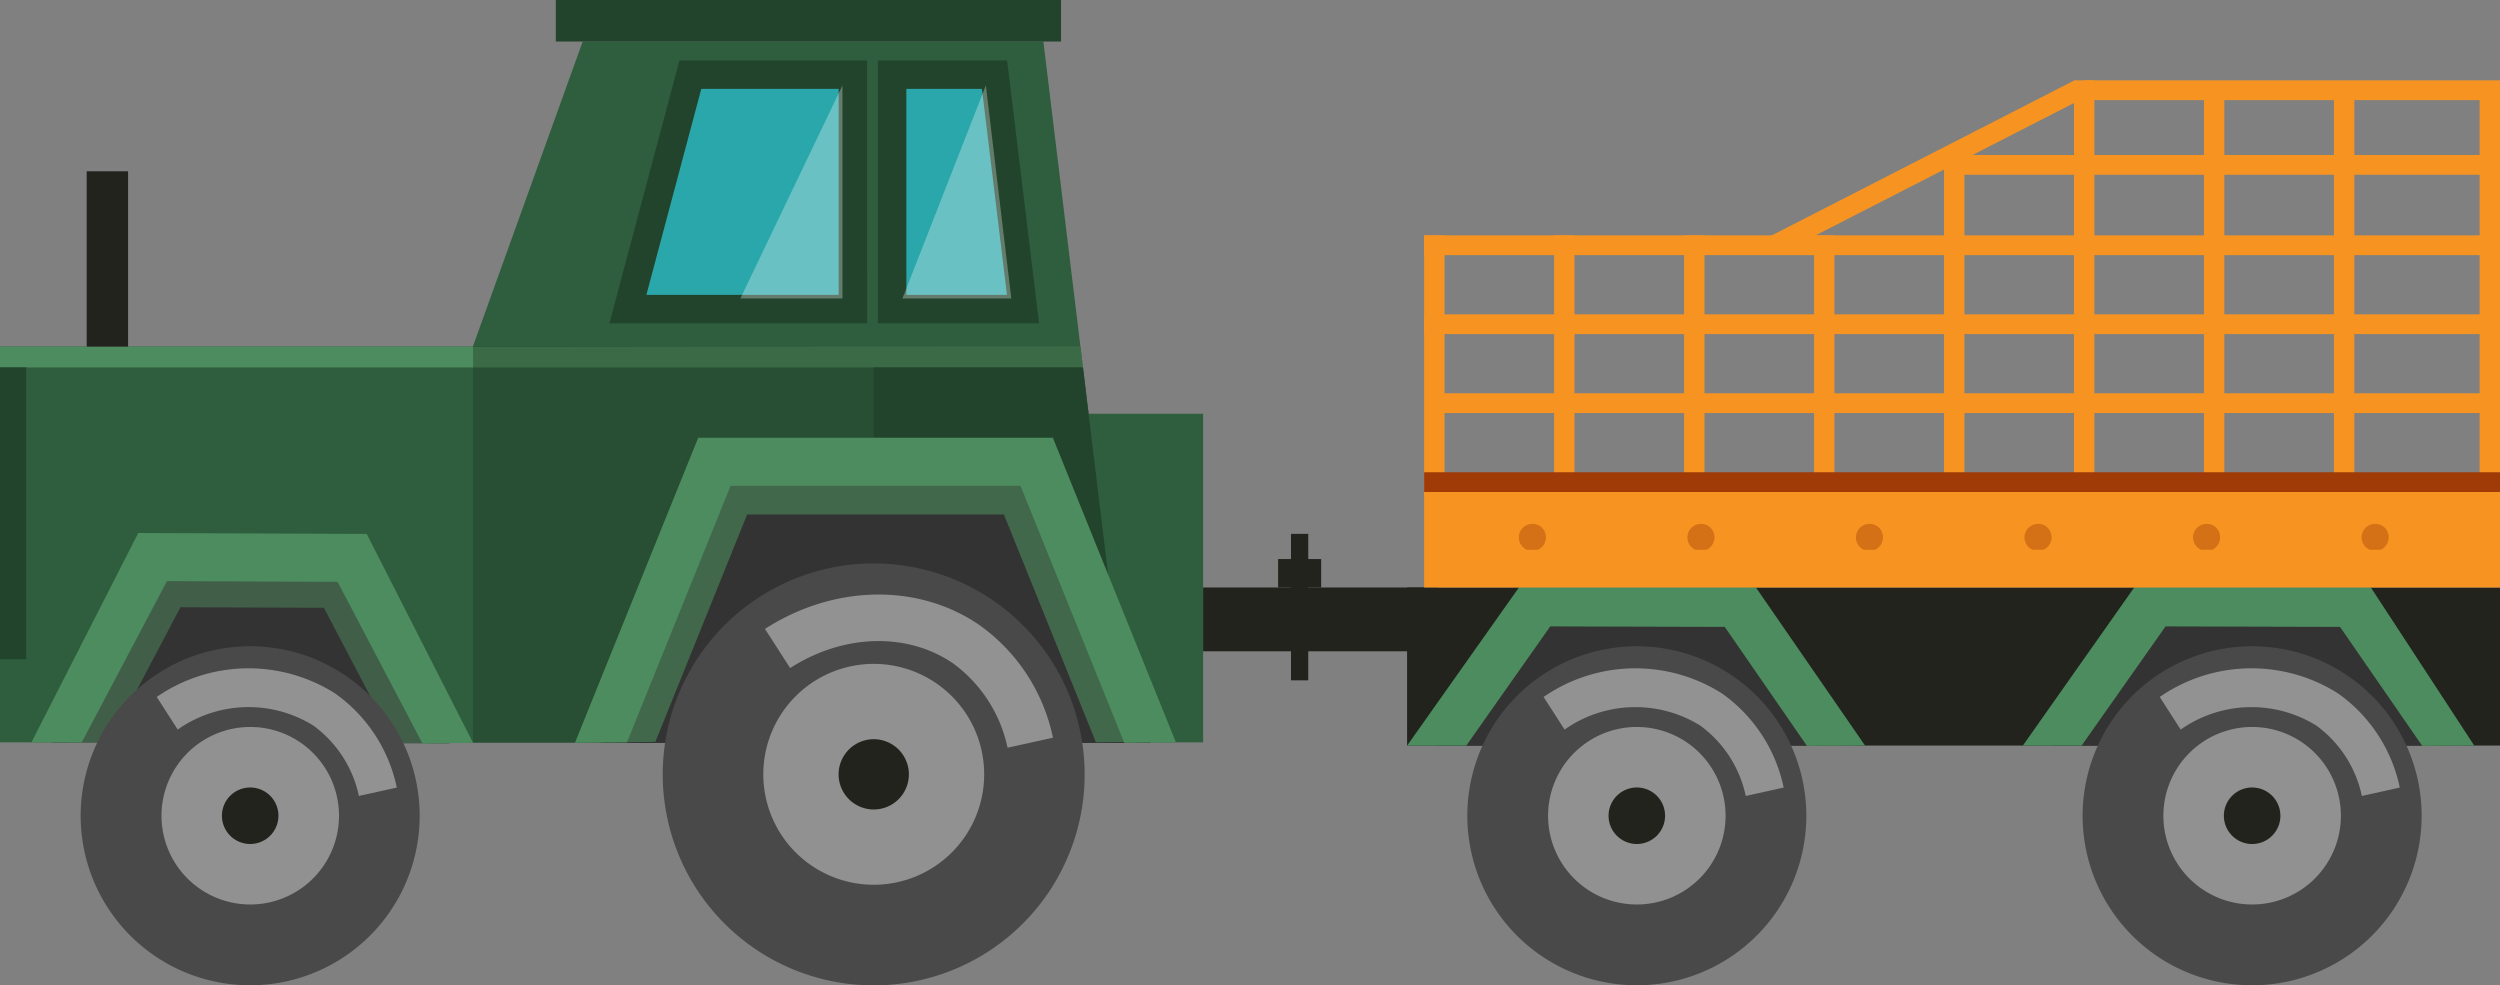 <svg xmlns="http://www.w3.org/2000/svg" xmlns:xlink="http://www.w3.org/1999/xlink" width="182.499" height="71.922" viewBox="0 0 182.499 71.922"><rect x="0" y="0" width="182.499" height="71.922" fill="#808080" stroke="none"/><defs><clipPath id="a"><rect width="182.499" height="71.922" fill="none"/></clipPath><clipPath id="b"><rect width="182.5" height="71.922" fill="none"/></clipPath><clipPath id="c"><rect width="7.452" height="15.549" fill="none"/></clipPath><clipPath id="f"><rect width="27.061" height="12.903" fill="none"/></clipPath><clipPath id="i"><rect width="7.948" height="15.549" fill="none"/></clipPath><clipPath id="k"><rect width="47.542" height="28.978" fill="none"/></clipPath><clipPath id="l"><rect width="38.866" height="19.733" fill="none"/></clipPath><clipPath id="m"><rect width="1.974" height="1.886" fill="none"/></clipPath><clipPath id="p"><rect width="1.975" height="1.886" fill="none"/></clipPath><clipPath id="s"><rect width="17.521" height="9.318" fill="none"/></clipPath><clipPath id="t"><rect width="17.521" height="9.319" fill="none"/></clipPath><clipPath id="u"><rect width="17.52" height="9.318" fill="none"/></clipPath><clipPath id="v"><rect width="21.025" height="11.181" fill="none"/></clipPath></defs><g clip-path="url(#a)"><rect width="8.362" height="23.989" transform="translate(79.466 30.204)" fill="#2f5e3e"/><rect width="79.783" height="11.537" transform="translate(102.717 42.888)" fill="#22231d"/><path d="M70.827,52.74H12.56L30.979,1.579H64.61Z" transform="translate(11.556 1.453)" fill="#2f5e3e"/><path d="M0,13.178V42.068H48.6V13.178Z" transform="translate(0 12.124)" fill="#2f5e3e"/><path d="M0,13.178V14.7H79.057l-.184-1.521Z" transform="translate(0 12.124)" fill="#4c8c5e"/><rect width="3.022" height="12.799" transform="translate(6.328 12.503)" fill="#22231d"/><rect width="1.488" height="18.979" transform="translate(103.963 17.182)" fill="#f79421"/><rect width="77.792" height="1.442" transform="translate(103.963 17.182)" fill="#f79421"/><rect width="77.792" height="1.442" transform="translate(103.963 22.946)" fill="#f79421"/><rect width="40.585" height="1.442" transform="translate(141.914 11.315)" fill="#f79421"/><rect width="30.354" height="1.442" transform="translate(152.144 5.866)" fill="#f79421"/><path d="M68,15.718l-.712-1.269L89.531,3.056l.712,1.271Z" transform="translate(61.902 2.811)" fill="#f79421"/><rect width="77.375" height="1.442" transform="translate(104.514 28.71)" fill="#f79421"/><rect width="1.488" height="18.979" transform="translate(113.45 17.182)" fill="#f79421"/><rect width="1.488" height="18.979" transform="translate(122.939 17.182)" fill="#f79421"/><rect width="1.486" height="18.979" transform="translate(132.426 17.182)" fill="#f79421"/><rect width="1.488" height="24.759" transform="translate(141.914 11.403)" fill="#f79421"/><rect width="1.486" height="30.296" transform="translate(151.401 5.866)" fill="#f79421"/><rect width="1.488" height="29.576" transform="translate(160.888 6.586)" fill="#f79421"/><rect width="1.488" height="29.273" transform="translate(170.377 6.889)" fill="#f79421"/><rect width="1.488" height="29.576" transform="translate(181.012 6.586)" fill="#f79421"/><path d="M40.3,19.951H23.872l4.56-17.113H40.3Z" transform="translate(21.963 2.611)" fill="#29a7aa"/><path d="M41.985,21.488H23.169L28.282,2.3h13.7ZM25.87,19.41H39.908V4.374H29.878Z" transform="translate(21.316 2.113)" fill="#22442c"/><g transform="translate(0)"><g clip-path="url(#b)"><g transform="translate(54.049 6.235)" opacity="0.3"><g transform="translate(0)"><g clip-path="url(#c)"><g style="mix-blend-mode:overlay;isolation:isolate"><g clip-path="url(#c)"><path d="M35.6,18.8H28.15L35.6,3.247Z" transform="translate(-28.15 -3.248)" fill="#fff"/></g></g></g></g></g></g></g><rect width="36.882" height="3.032" transform="translate(40.574)" fill="#22442c"/><path d="M31.059,34.836,2,34.719,9.3,21.078l14.567.06Z" transform="translate(1.839 19.392)" fill="#91ad63"/><path d="M1.976,34.707,9.322,21.18l14.567.058L31,34.778Z" transform="translate(1.818 19.486)" fill="#333"/><g transform="translate(0)"><g clip-path="url(#b)"><g transform="translate(4.882 41.377)" opacity="0.6" style="mix-blend-mode:multiply;isolation:isolate"><g clip-path="url(#f)"><g opacity="0.8"><g clip-path="url(#f)"><path d="M26.506,34.453l-5.2-9.909L10.835,24.5,5.628,34.38H2.542L9.076,21.55l14.01.058,6.517,12.8Z" transform="translate(-2.543 -21.55)" fill="#4c8c5e"/></g></g></g></g></g></g><path d="M29.743,35.636l-6.2-11.806L11.09,23.78,4.869,35.55H1.194l7.8-15.285,16.677.067,7.763,15.253Z" transform="translate(1.099 18.644)" fill="#4c8c5e"/><path d="M54.632,33.356,62,22.9l14.567.046,7.19,10.41Z" transform="translate(50.263 21.068)" fill="#333"/><path d="M82.685,34.222l-6-8.686L63.947,25.5,57.82,34.2H53.5l8.634-12.211,16.4.05L86.93,34.2Z" transform="translate(49.22 20.227)" fill="#4c8c5e"/><path d="M78.026,33.356,85.391,22.9l14.567.046,7.19,10.41Z" transform="translate(71.786 21.068)" fill="#333"/><path d="M106.063,34.222l-6-8.686L87.326,25.5,81.2,34.2H76.91l8.6-12.211,16.4.05L109.861,34.2Z" transform="translate(70.758 20.227)" fill="#4c8c5e"/><g transform="translate(0)"><g clip-path="url(#b)"><path d="M27.814,36.994A12.374,12.374,0,1,1,15.491,24.571,12.371,12.371,0,0,1,27.814,36.994" transform="translate(2.822 22.606)" fill="#494949"/><path d="M19.1,34.145a6.479,6.479,0,1,1-6.453-6.505A6.478,6.478,0,0,1,19.1,34.145" transform="translate(5.647 25.429)" fill="#919191"/><path d="M12.562,32.011a2.062,2.062,0,1,1-2.053-2.07,2.06,2.06,0,0,1,2.053,2.07" transform="translate(7.763 27.546)" fill="#22231d"/><path d="M80.535,36.994A12.374,12.374,0,1,1,68.212,24.571,12.372,12.372,0,0,1,80.535,36.994" transform="translate(51.326 22.606)" fill="#494949"/><path d="M71.816,34.145a6.479,6.479,0,1,1-6.453-6.505,6.48,6.48,0,0,1,6.453,6.505" transform="translate(54.151 25.429)" fill="#919191"/><path d="M65.282,32.011a2.062,2.062,0,1,1-2.054-2.07,2.06,2.06,0,0,1,2.054,2.07" transform="translate(56.267 27.546)" fill="#22231d"/><path d="M103.929,36.994A12.374,12.374,0,1,1,91.607,24.571a12.371,12.371,0,0,1,12.323,12.423" transform="translate(72.849 22.606)" fill="#494949"/><path d="M95.21,34.145a6.479,6.479,0,1,1-6.453-6.505,6.48,6.48,0,0,1,6.453,6.505" transform="translate(75.674 25.429)" fill="#919191"/><path d="M88.678,32.011a2.063,2.063,0,1,1-2.052-2.07,2.063,2.063,0,0,1,2.052,2.07" transform="translate(77.79 27.546)" fill="#22231d"/><path d="M33.92,19.951h9.556L41.394,2.838H33.92Z" transform="translate(31.207 2.611)" fill="#29a7aa"/><path d="M45.146,21.488H33.378V2.3h9.433Zm-9.69-2.077H42.8L40.972,4.374H35.455Z" transform="translate(30.708 2.113)" fill="#22442c"/><g transform="translate(65.878 6.235)" opacity="0.3" style="mix-blend-mode:overlay;isolation:isolate"><g transform="translate(0)"><g clip-path="url(#i)"><g style="mix-blend-mode:overlay;isolation:isolate"><g clip-path="url(#i)"><path d="M34.311,18.8h7.947L40.4,3.247Z" transform="translate(-34.311 -3.248)" fill="#fff"/></g></g></g></g></g><rect width="17.13" height="4.658" transform="translate(87.828 42.886)" fill="#22231d"/><rect width="1.258" height="10.693" transform="translate(94.244 38.971)" fill="#22231d"/><rect width="3.143" height="2.077" transform="translate(93.301 40.81)" fill="#22231d"/><g transform="translate(34.532 25.251)" opacity="0.4"><g clip-path="url(#k)"><path d="M65.527,42.129H17.985V13.152l44.339.05Z" transform="translate(-17.985 -13.151)" fill="#1d3824"/></g></g><path d="M51.819,41.34l-18.6.036V13.97H48.494Z" transform="translate(30.563 12.853)" fill="#22442c"/><path d="M22.845,38.077l8.289-20.521H54.66l8.287,20.521Z" transform="translate(21.018 16.152)" fill="#333"/><g transform="translate(44.473 34.45)" opacity="0.6" style="mix-blend-mode:multiply;isolation:isolate"><g clip-path="url(#l)"><path d="M58.691,37.676,51.975,21.049H33.23l-6.7,16.6-3.364.031,7.97-19.734H54.072l7.957,19.7Z" transform="translate(-23.163 -17.943)" fill="#4c8c5e"/></g></g><path d="M61.962,38.917,54.382,20.15H33.221L25.656,38.88l-3.8.036,9-22.274H56.747L65.729,38.88Z" transform="translate(20.112 15.312)" fill="#4c8c5e"/><path d="M55.993,36.88A15.4,15.4,0,1,1,40.66,21.422,15.4,15.4,0,0,1,55.993,36.88" transform="translate(23.186 19.709)" fill="#494949"/><path d="M45.145,33.336a8.062,8.062,0,1,1-8.03-8.095,8.062,8.062,0,0,1,8.03,8.095" transform="translate(26.7 23.222)" fill="#919191"/><path d="M37.014,30.68a2.565,2.565,0,1,1-2.556-2.575,2.566,2.566,0,0,1,2.556,2.575" transform="translate(29.334 25.857)" fill="#22231d"/><rect width="78.537" height="7.834" transform="translate(103.963 35.054)" fill="#f79421"/><rect width="78.537" height="1.442" transform="translate(103.961 34.474)" fill="#a03b08"/><g transform="translate(110.873 38.243)" opacity="0.4"><g transform="translate(0)"><g clip-path="url(#m)"><path d="M59.72,20.861a.988.988,0,1,1-.987-.943.966.966,0,0,1,.987.943" transform="translate(-57.745 -19.918)" fill="#a03b08"/></g></g></g><g transform="translate(123.178 38.243)" opacity="0.4"><g transform="translate(0)"><g clip-path="url(#m)"><path d="M66.129,20.861a.988.988,0,1,1-.987-.943.966.966,0,0,1,.987.943" transform="translate(-64.154 -19.918)" fill="#a03b08"/></g></g></g><g transform="translate(135.482 38.243)" opacity="0.4"><g transform="translate(0)"><g clip-path="url(#m)"><path d="M72.537,20.861a.988.988,0,1,1-.987-.943.966.966,0,0,1,.987.943" transform="translate(-70.563 -19.918)" fill="#a03b08"/></g></g></g><g transform="translate(147.787 38.243)" opacity="0.4"><g transform="translate(0)"><g clip-path="url(#p)"><path d="M78.946,20.861a.988.988,0,1,1-.987-.943.966.966,0,0,1,.987.943" transform="translate(-76.971 -19.918)" fill="#a03b08"/></g></g></g><g transform="translate(160.092 38.243)" opacity="0.4"><g transform="translate(0)"><g clip-path="url(#m)"><path d="M85.355,20.861a.988.988,0,1,1-.987-.943.966.966,0,0,1,.987.943" transform="translate(-83.38 -19.918)" fill="#a03b08"/></g></g></g><g transform="translate(172.397 38.243)" opacity="0.4"><g transform="translate(0)"><g clip-path="url(#m)"><path d="M91.763,20.861a.988.988,0,1,1-.987-.943.966.966,0,0,1,.987.943" transform="translate(-89.789 -19.918)" fill="#a03b08"/></g></g></g><rect width="1.912" height="21.305" transform="translate(0 26.821)" fill="#22442c"/><g transform="translate(11.441 48.788)" opacity="0.4" style="mix-blend-mode:overlay;isolation:isolate"><g clip-path="url(#s)"><path d="M20.716,34.728a8.55,8.55,0,0,0-3.327-5.14,8.97,8.97,0,0,0-9.9.294L5.959,27.5a11.793,11.793,0,0,1,13.025-.253,11.227,11.227,0,0,1,4.5,6.868Z" transform="translate(-5.958 -25.411)" fill="#fff"/></g></g><g transform="translate(112.684 48.787)" opacity="0.4" style="mix-blend-mode:overlay;isolation:isolate"><g clip-path="url(#t)"><path d="M73.445,34.728a8.539,8.539,0,0,0-3.325-5.14,8.977,8.977,0,0,0-9.9.294L58.688,27.5a11.793,11.793,0,0,1,13.025-.253,11.223,11.223,0,0,1,4.5,6.868Z" transform="translate(-58.69 -25.41)" fill="#fff"/></g></g><g transform="translate(157.659 48.788)" opacity="0.4" style="mix-blend-mode:overlay;isolation:isolate"><g transform="translate(0)"><g clip-path="url(#u)"><path d="M96.868,34.728a8.539,8.539,0,0,0-3.325-5.14,8.977,8.977,0,0,0-9.9.294L82.113,27.5a11.789,11.789,0,0,1,13.024-.253,11.223,11.223,0,0,1,4.5,6.868Z" transform="translate(-82.113 -25.411)" fill="#fff"/></g></g></g><g transform="translate(55.844 43.401)" opacity="0.4" style="mix-blend-mode:overlay;isolation:isolate"><g clip-path="url(#v)"><path d="M46.793,33.786A10.248,10.248,0,0,0,42.8,27.619c-3.345-2.279-8.006-2.139-11.877.353l-1.839-2.857c5.021-3.233,11.157-3.354,15.631-.3a13.447,13.447,0,0,1,5.393,8.241Z" transform="translate(-29.086 -22.605)" fill="#fff"/></g></g></g></g></g></svg>